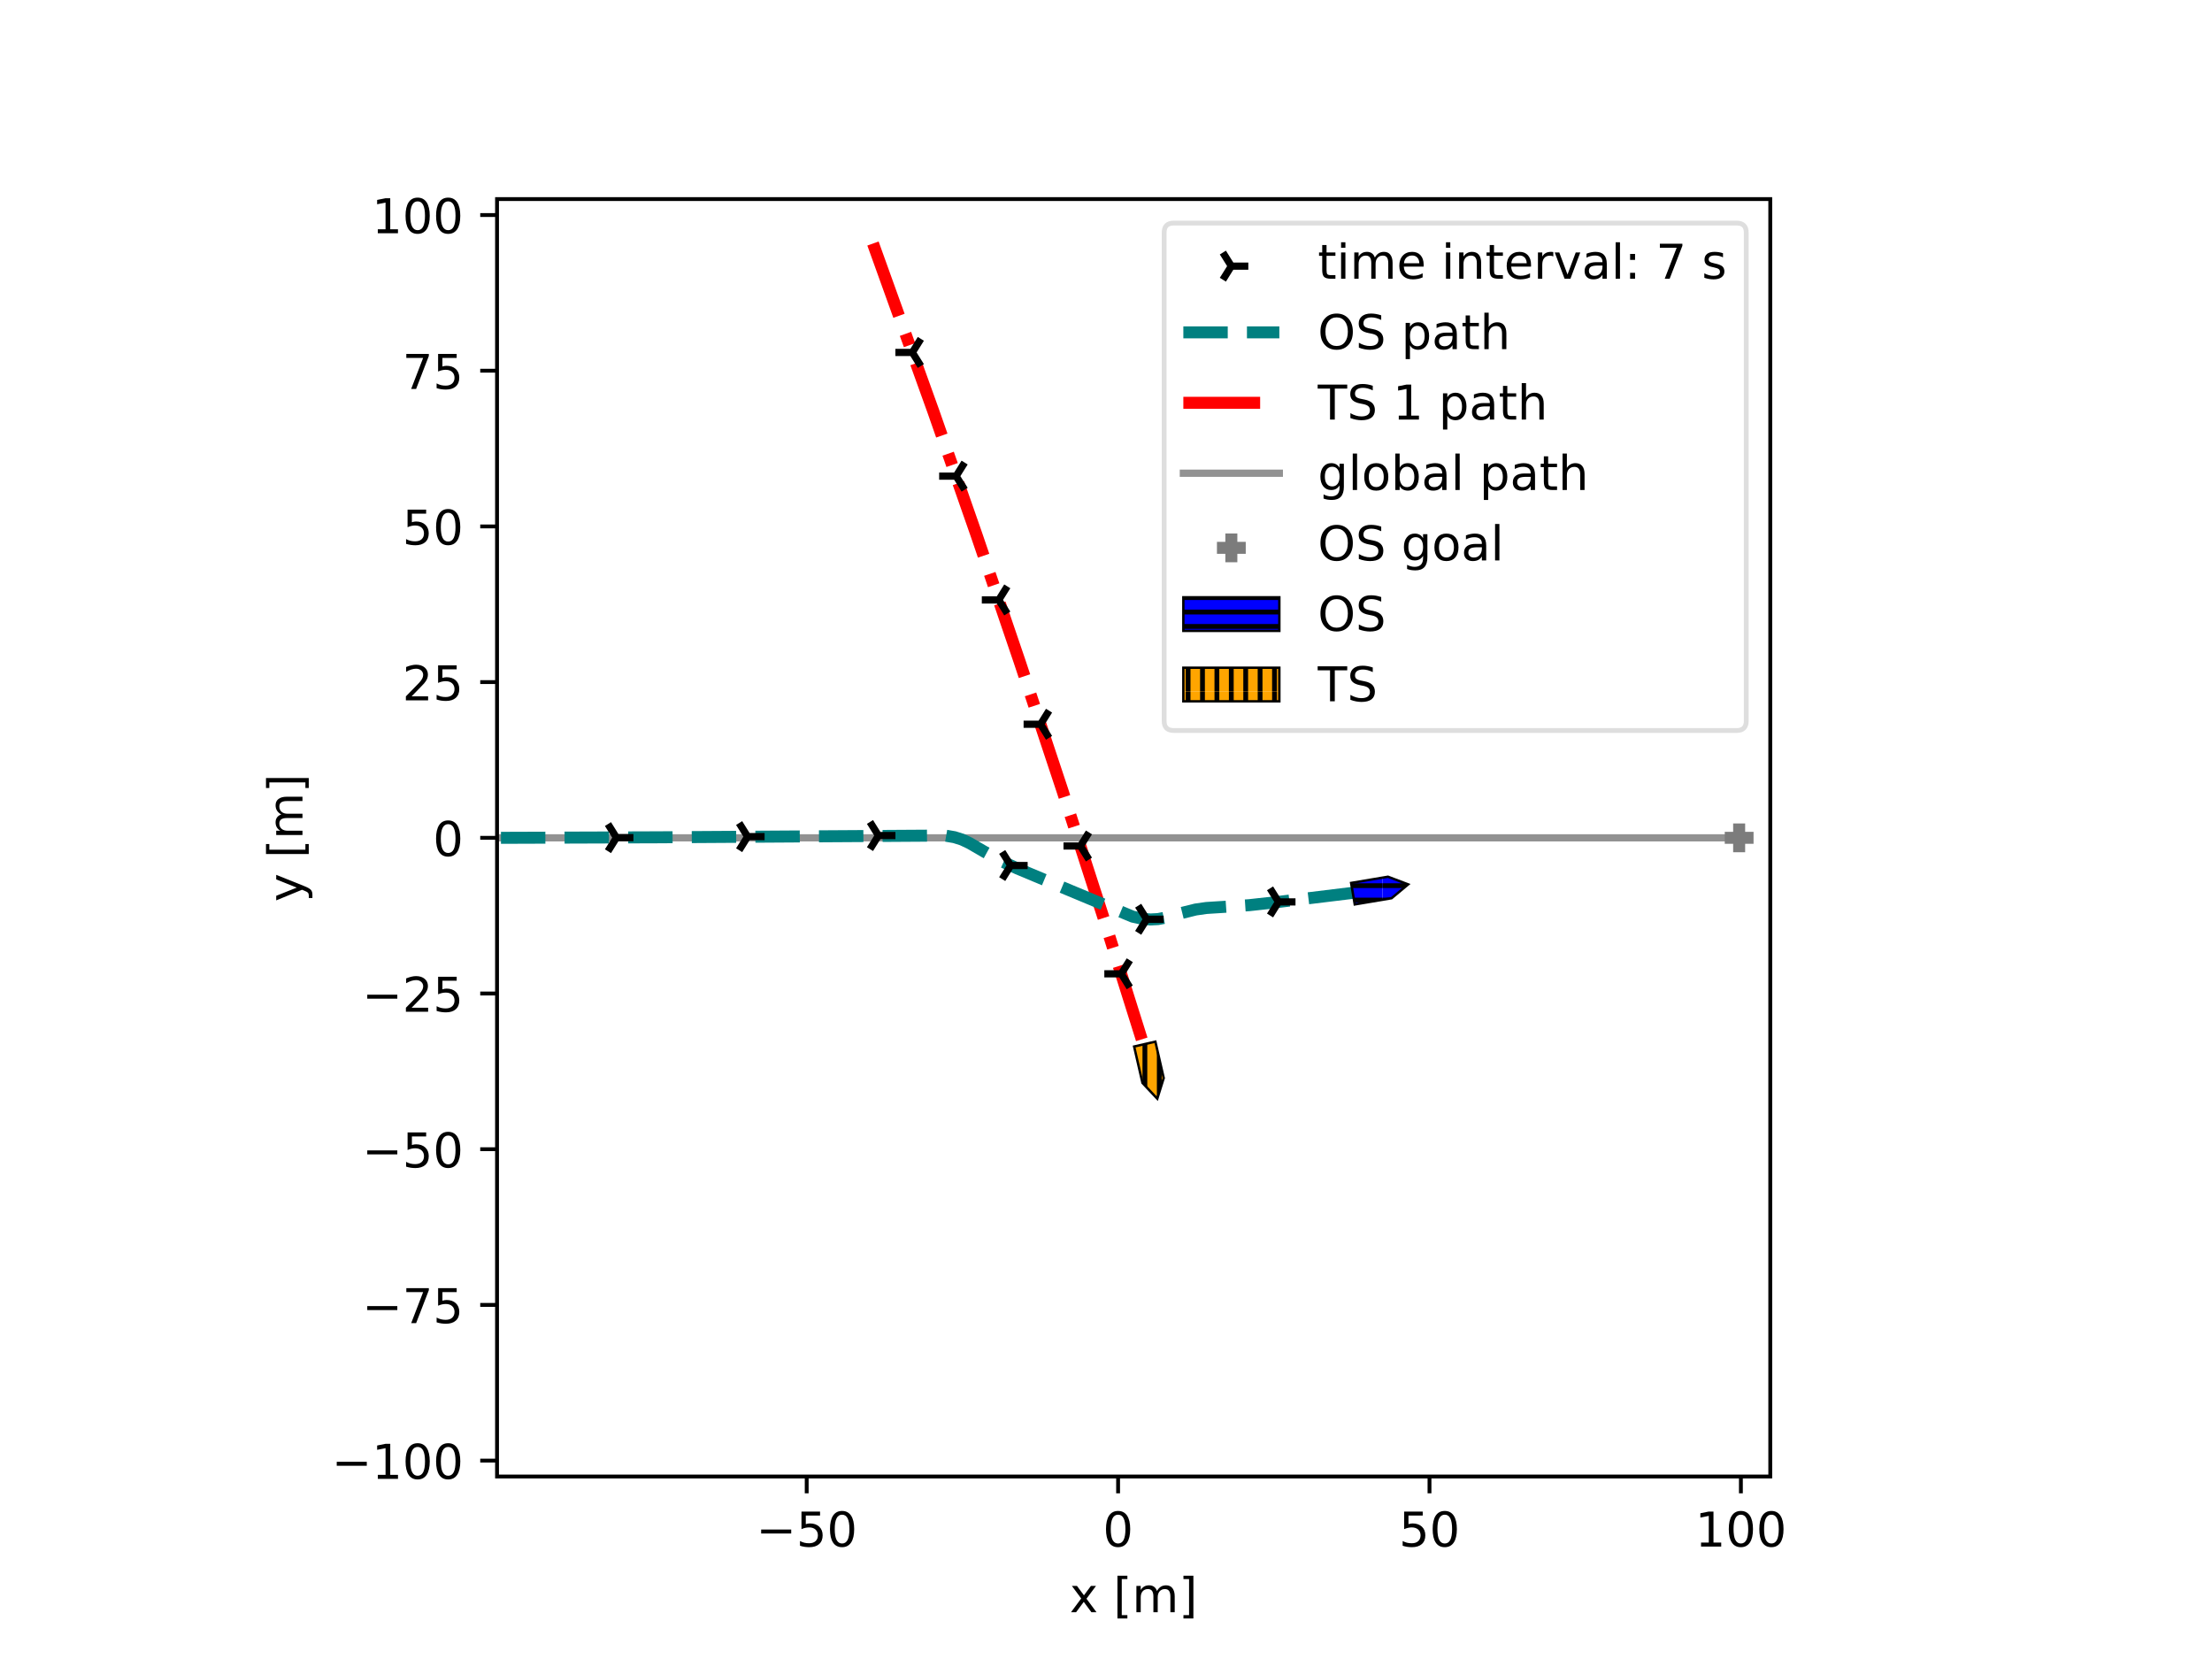 <svg xmlns="http://www.w3.org/2000/svg" xmlns:xlink="http://www.w3.org/1999/xlink" width="614.4" height="460.8" viewBox="0 0 460.8 345.6"><path d="M0 345.6h460.8V0H0z" fill="#fff"/><path d="M103.542 307.584h265.236V41.472H103.542z" fill="#fff"/><clipPath id="a"><path transform="matrix(1 0 0 -1 0 345.6)" d="M103.542 38.016h265.236v266.112H103.542z"/></clipPath><g clip-path="url(#a)"><path stroke-width="1.5" stroke-linecap="square" stroke-linejoin="round" fill="none" stroke="#929292" d="m104.36 174.535 257.937.001"/></g><clipPath id="b"><path transform="matrix(1 0 0 -1 0 345.6)" d="M103.542 38.016h265.236v266.112H103.542z"/></clipPath><g clip-path="url(#b)"><path stroke-width="2.5" stroke-dasharray="16,4,2.5,4" stroke-linejoin="round" fill="none" stroke="red" d="m181.857 50.729 12.574 34.956 8.99 25.725 8.959 26.319 8.896 26.815 8.945 27.697 8.752 27.862.369 1.192"/></g><clipPath id="c"><path transform="matrix(1 0 0 -1 0 345.6)" d="M103.542 38.016h265.236v266.112H103.542z"/></clipPath><g clip-path="url(#c)"><path stroke-width="2.5" stroke-dasharray="9.25,4" stroke-linejoin="round" fill="none" stroke="teal" d="M104.36 174.535h.112l32.602-.11 59.8-.363 1.973.342 1.572.499 1.58.746 3.075 1.787 3.678 2.018 3.194 1.471 7.555 3.16 16.453 6.867 1.992.439 1.682.15 1.611-.081 1.571-.303 3.082-.9 3.18-.79 2.239-.32 3.289-.207 5.647-.377 5.625-.621 19.806-2.419"/></g><clipPath id="d"><path transform="matrix(1 0 0 -1 0 345.6)" d="M103.542 38.016h265.236v266.112H103.542z"/></clipPath><g clip-path="url(#d)"><clipPath id="e"><path transform="matrix(1 0 0 -1 128.418 174.496)" d="M-9.268-10.328h20.304v20.656H-9.268z"/></clipPath><g clip-path="url(#e)"><path d="M128.418 174.496h3.535m-3.535 0-1.768-2.829m1.768 2.829-1.768 2.828"/><path stroke-width="1.5" stroke-linejoin="round" fill="none" stroke="#000" d="M128.418 174.496h3.535m-3.535 0-1.768-2.829m1.768 2.829-1.768 2.828"/></g><clipPath id="f"><path transform="matrix(1 0 0 -1 155.742 174.285)" d="M-9.268-10.328h20.304v20.656H-9.268z"/></clipPath><g clip-path="url(#f)"><path d="M155.742 174.285h3.536m-3.536 0-1.768-2.828m1.768 2.828-1.768 2.829"/><path stroke-width="1.5" stroke-linejoin="round" fill="none" stroke="#000" d="M155.742 174.285h3.536m-3.536 0-1.768-2.828m1.768 2.828-1.768 2.829"/></g><clipPath id="g"><path transform="matrix(1 0 0 -1 182.998 174.06)" d="M-9.268-10.328h20.304v20.656H-9.268z"/></clipPath><g clip-path="url(#g)"><path d="M182.998 174.06h3.536m-3.536 0-1.767-2.83m1.767 2.83-1.767 2.828"/><path stroke-width="1.5" stroke-linejoin="round" fill="none" stroke="#000" d="M182.998 174.06h3.536m-3.536 0-1.767-2.83m1.767 2.83-1.767 2.828"/></g><clipPath id="h"><path transform="matrix(1 0 0 -1 210.542 180.302)" d="M-9.268-10.328h20.304v20.656H-9.268z"/></clipPath><g clip-path="url(#h)"><path d="M210.542 180.302h3.536m-3.536 0-1.767-2.828m1.767 2.828-1.767 2.829"/><path stroke-width="1.5" stroke-linejoin="round" fill="none" stroke="#000" d="M210.542 180.302h3.536m-3.536 0-1.767-2.828m1.767 2.828-1.767 2.829"/></g><clipPath id="i"><path transform="matrix(1 0 0 -1 238.872 191.502)" d="M-9.268-10.328h20.304v20.656H-9.268z"/></clipPath><g clip-path="url(#i)"><path d="M238.872 191.502h3.535m-3.535 0-1.768-2.829m1.768 2.829-1.768 2.828"/><path stroke-width="1.5" stroke-linejoin="round" fill="none" stroke="#000" d="M238.872 191.502h3.535m-3.535 0-1.768-2.829m1.768 2.829-1.768 2.828"/></g><clipPath id="j"><path transform="matrix(1 0 0 -1 266.34 187.886)" d="M-9.268-10.328h20.304v20.656H-9.268z"/></clipPath><g clip-path="url(#j)"><path d="M266.34 187.886h3.536m-3.536 0-1.767-2.829m1.767 2.829-1.767 2.828"/><path stroke-width="1.5" stroke-linejoin="round" fill="none" stroke="#000" d="M266.34 187.886h3.536m-3.536 0-1.767-2.829m1.767 2.829-1.767 2.828"/></g></g><clipPath id="k"><path transform="matrix(1 0 0 -1 0 345.6)" d="M103.542 38.016h265.236v266.112H103.542z"/></clipPath><g clip-path="url(#k)"><clipPath id="l"><path transform="matrix(1 0 0 -1 190.06 73.418)" d="M-11.036-10.328H9.268v20.656h-20.304z"/></clipPath><g clip-path="url(#l)"><path d="M190.06 73.418h-3.535m3.535 0 1.768 2.829m-1.768-2.829 1.768-2.828"/><path stroke-width="1.5" stroke-linejoin="round" fill="none" stroke="#000" d="M190.06 73.418h-3.535m3.535 0 1.768 2.829m-1.768-2.829 1.768-2.828"/></g><clipPath id="m"><path transform="matrix(1 0 0 -1 199.18 99.189)" d="M-11.036-10.328H9.268v20.656h-20.304z"/></clipPath><g clip-path="url(#m)"><path d="M199.18 99.189h-3.536m3.536 0 1.768 2.828m-1.768-2.828 1.768-2.829"/><path stroke-width="1.5" stroke-linejoin="round" fill="none" stroke="#000" d="M199.18 99.189h-3.536m3.536 0 1.768 2.828m-1.768-2.828 1.768-2.829"/></g><clipPath id="n"><path transform="matrix(1 0 0 -1 208.067 124.975)" d="M-11.036-10.328H9.268v20.656h-20.304z"/></clipPath><g clip-path="url(#n)"><path d="M208.067 124.975h-3.536m3.536 0 1.767 2.828m-1.767-2.828 1.767-2.829"/><path stroke-width="1.5" stroke-linejoin="round" fill="none" stroke="#000" d="M208.067 124.975h-3.536m3.536 0 1.767 2.828m-1.767-2.828 1.767-2.829"/></g><clipPath id="o"><path transform="matrix(1 0 0 -1 216.77 150.874)" d="M-11.036-10.328H9.268v20.656h-20.304z"/></clipPath><g clip-path="url(#o)"><path d="M216.77 150.874h-3.536m3.536 0 1.767 2.829m-1.767-2.829 1.767-2.828"/><path stroke-width="1.5" stroke-linejoin="round" fill="none" stroke="#000" d="M216.77 150.874h-3.536m3.536 0 1.767 2.829m-1.767-2.829 1.767-2.828"/></g><clipPath id="p"><path transform="matrix(1 0 0 -1 225.081 176.233)" d="M-11.036-10.328H9.268v20.656h-20.304z"/></clipPath><g clip-path="url(#p)"><path d="M225.081 176.233h-3.535m3.535 0 1.768 2.829m-1.768-2.829 1.768-2.828"/><path stroke-width="1.5" stroke-linejoin="round" fill="none" stroke="#000" d="M225.081 176.233h-3.535m3.535 0 1.768 2.829m-1.768-2.829 1.768-2.828"/></g><clipPath id="q"><path transform="matrix(1 0 0 -1 233.585 202.86)" d="M-11.036-10.328H9.268v20.656h-20.304z"/></clipPath><g clip-path="url(#q)"><path d="M233.585 202.86h-3.535m3.535 0 1.768 2.828m-1.768-2.829 1.768-2.828"/><path stroke-width="1.5" stroke-linejoin="round" fill="none" stroke="#000" d="M233.585 202.86h-3.535m3.535 0 1.768 2.828m-1.768-2.829 1.768-2.828"/></g></g><clipPath id="r"><path transform="matrix(1 0 0 -1 0 345.6)" d="M103.542 38.016h265.236v266.112H103.542z"/></clipPath><g clip-path="url(#r)"><path d="M359.297 174.536h6m-3 3v-6" fill="#7c7c7c"/><path stroke-width="2.5" stroke-linejoin="round" fill="none" stroke="#7c7c7c" d="M359.297 174.536h6m-3 3v-6"/></g><clipPath id="s"><path transform="matrix(1 0 0 -1 0 345.6)" d="M103.542 38.016h265.236v266.112H103.542z"/></clipPath><g clip-path="url(#s)"><clipPath id="t"><path transform="matrix(1 0 0 -1 0 345.6)" d="m281.462 161.669.755-4.478 7.676 1.293 3.46 2.886-4.214 1.592z"/></clipPath><g clip-path="url(#t)"><path d="M216 216h72v-72h-72zM216 214.5h72m-72-3h72m-72-3h72m-72-3h72m-72-3h72m-72-3h72m-72-3h72m-72-3h72m-72-3h72m-72-3h72m-72-3h72m-72-3h72m-72-3h72m-72-3h72m-72-3h72m-72-3h72m-72-3h72m-72-3h72m-72-3h72m-72-3h72m-72-3h72m-72-3h72m-72-3h72m-72-3h72" fill="#00f"/><path stroke-miterlimit="10" fill="none" stroke="#000" d="M216 214.5h72m-72-3h72m-72-3h72m-72-3h72m-72-3h72m-72-3h72m-72-3h72m-72-3h72m-72-3h72m-72-3h72m-72-3h72m-72-3h72m-72-3h72m-72-3h72m-72-3h72m-72-3h72m-72-3h72m-72-3h72m-72-3h72m-72-3h72m-72-3h72m-72-3h72m-72-3h72m-72-3h72"/><path d="M288 216h72v-72h-72zM288 214.5h72m-72-3h72m-72-3h72m-72-3h72m-72-3h72m-72-3h72m-72-3h72m-72-3h72m-72-3h72m-72-3h72m-72-3h72m-72-3h72m-72-3h72m-72-3h72m-72-3h72m-72-3h72m-72-3h72m-72-3h72m-72-3h72m-72-3h72m-72-3h72m-72-3h72m-72-3h72m-72-3h72" fill="#00f"/><path stroke-miterlimit="10" fill="none" stroke="#000" d="M288 214.5h72m-72-3h72m-72-3h72m-72-3h72m-72-3h72m-72-3h72m-72-3h72m-72-3h72m-72-3h72m-72-3h72m-72-3h72m-72-3h72m-72-3h72m-72-3h72m-72-3h72m-72-3h72m-72-3h72m-72-3h72m-72-3h72m-72-3h72m-72-3h72m-72-3h72m-72-3h72m-72-3h72"/></g><path stroke-width=".5" stroke-miterlimit="10" fill="none" stroke="#000" d="m281.462 183.931.755 4.478 7.676-1.293 3.46-2.886-4.214-1.592z"/></g><clipPath id="u"><path transform="matrix(1 0 0 -1 0 345.6)" d="M103.542 38.016h265.236v266.112H103.542z"/></clipPath><g clip-path="url(#u)"><clipPath id="v"><path transform="matrix(1 0 0 -1 0 345.6)" d="m240.685 128.606-4.426-1.015 1.74-7.587 3.083-3.286 1.343 4.301z"/></clipPath><g clip-path="url(#v)"><path d="M216 288h72v-72h-72zM217.5 288v-72m3 72v-72m3 72v-72m3 72v-72m3 72v-72m3 72v-72m3 72v-72m3 72v-72m3 72v-72m3 72v-72m3 72v-72m3 72v-72m3 72v-72m3 72v-72m3 72v-72m3 72v-72m3 72v-72m3 72v-72m3 72v-72m3 72v-72m3 72v-72m3 72v-72m3 72v-72m3 72v-72" fill="orange"/><path stroke-miterlimit="10" fill="none" stroke="#000" d="M217.5 288v-72m3 72v-72m3 72v-72m3 72v-72m3 72v-72m3 72v-72m3 72v-72m3 72v-72m3 72v-72m3 72v-72m3 72v-72m3 72v-72m3 72v-72m3 72v-72m3 72v-72m3 72v-72m3 72v-72m3 72v-72m3 72v-72m3 72v-72m3 72v-72m3 72v-72m3 72v-72m3 72v-72"/><path d="M216 216h72v-72h-72zM217.5 216v-72m3 72v-72m3 72v-72m3 72v-72m3 72v-72m3 72v-72m3 72v-72m3 72v-72m3 72v-72m3 72v-72m3 72v-72m3 72v-72m3 72v-72m3 72v-72m3 72v-72m3 72v-72m3 72v-72m3 72v-72m3 72v-72m3 72v-72m3 72v-72m3 72v-72m3 72v-72m3 72v-72" fill="orange"/><path stroke-miterlimit="10" fill="none" stroke="#000" d="M217.5 216v-72m3 72v-72m3 72v-72m3 72v-72m3 72v-72m3 72v-72m3 72v-72m3 72v-72m3 72v-72m3 72v-72m3 72v-72m3 72v-72m3 72v-72m3 72v-72m3 72v-72m3 72v-72m3 72v-72m3 72v-72m3 72v-72m3 72v-72m3 72v-72m3 72v-72m3 72v-72m3 72v-72"/></g><path stroke-width=".5" stroke-miterlimit="10" fill="none" stroke="#000" d="m240.685 216.994-4.426 1.015 1.74 7.587 3.083 3.286 1.343-4.301z"/></g><path stroke-width=".8" stroke-linejoin="round" fill="none" stroke="#000" d="M168.051 307.584v3.5"/><symbol id="w"><path transform="matrix(.001 0 0 .001 -.077 .013)" d="M108 729h387v-83H198V467c14 5 29 9 43 11s29 4 43 4c81 0 145-23 193-67 48-45 72-105 72-181 0-79-25-140-74-183S357-13 269-13c-31 0-62 3-94 7-32 5-64 12-98 23v99c29-16 59-28 91-36 31-8 64-11 99-11 56 0 101 14 134 44 32 30 49 70 49 121 0 50-17 90-49 120-33 30-78 45-134 45-26 0-53-3-79-9s-53-15-80-27v366z"/></symbol><symbol id="x"><path transform="matrix(.001 0 0 .001 -.066 .013)" d="M318 664c-51 0-89-25-115-75s-38-125-38-225 12-175 38-225 64-75 115-75 89 25 115 75c25 50 38 125 38 225s-13 175-38 225c-26 50-64 75-115 75zm0 78c81 0 143-33 187-97 43-65 65-159 65-281 0-123-22-217-65-281-44-64-106-96-188-96S173 19 130 83 66 241 66 364c0 122 21 216 64 281 43 64 106 97 188 97z"/></symbol><use xlink:href="#w" transform="matrix(10 0 0 -10 166.653 322.308)"/><use xlink:href="#x" transform="matrix(10 0 0 -10 172.903 322.308)"/><clipPath id="y"><path transform="matrix(.01 0 0 -.01 157.504 322.178)" d="M-1021-463h2815v1696h-2815z"/></clipPath><g clip-path="url(#y)"><path d="M158.564 318.628h6.26v.83h-6.26v-.83z"/></g><path stroke-width=".8" stroke-linejoin="round" fill="none" stroke="#000" d="M232.92 307.584v3.5"/><use xlink:href="#x" transform="matrix(10 0 0 -10 230.4 322.308)"/><path stroke-width=".8" stroke-linejoin="round" fill="none" stroke="#000" d="M297.79 307.584v3.5"/><use xlink:href="#w" transform="matrix(10 0 0 -10 292.2 322.308)"/><use xlink:href="#x" transform="matrix(10 0 0 -10 298.45 322.308)"/><path stroke-width=".8" stroke-linejoin="round" fill="none" stroke="#000" d="M362.66 307.584v3.5"/><symbol id="z"><path transform="translate(-.11) scale(.001)" d="M124 83h161v556l-175-35v90l174 35h99V83h161V0H124v83z"/></symbol><use xlink:href="#z" transform="matrix(10 0 0 -10 354.22 322.178)"/><use xlink:href="#x" transform="matrix(10 0 0 -10 360.14 322.308)"/><use xlink:href="#x" transform="matrix(10 0 0 -10 366.5 322.308)"/><symbol id="A"><path transform="translate(-.029) scale(.001)" d="M549 547 351 281 559 0H453L294 215 135 0H29l212 286L47 547h106l145-195 145 195h106z"/></symbol><symbol id="C"><path transform="matrix(.001 0 0 .001 -.086 .131)" d="M86 760h207v-70H176V-61h117v-70H86v891z"/></symbol><symbol id="D"><path transform="translate(-.091) scale(.001)" d="M520 442c22 40 49 69 80 89 31 19 68 29 111 29 56 0 100-20 131-60s47-97 47-170V0h-90v327c0 52-10 91-28 117-19 25-47 38-85 38-47 0-84-16-111-47s-40-73-40-126V0h-90v327c0 52-10 91-28 117-19 25-48 38-86 38-46 0-83-16-110-47s-40-73-40-126V0H91v547h90v-85c20 33 45 58 74 74 28 16 62 24 102 24s73-10 101-30 48-50 62-88z"/></symbol><symbol id="E"><path transform="matrix(.001 0 0 .001 -.097 .131)" d="M304 760v-891H97v70h117v751H97v70h207z"/></symbol><use xlink:href="#A" transform="matrix(10 0 0 -10 223.114 335.85)"/><use xlink:href="#B" transform="matrix(10 0 0 -10 228.744 335.85)"/><use xlink:href="#C" transform="matrix(10 0 0 -10 232.784 337.16)"/><use xlink:href="#D" transform="matrix(10 0 0 -10 236.734 335.85)"/><use xlink:href="#E" transform="matrix(10 0 0 -10 246.534 337.16)"/><path stroke-width=".8" stroke-linejoin="round" fill="none" stroke="#000" d="M103.542 304.27h-3.5"/><use xlink:href="#z" transform="matrix(10 0 0 -10 78.568 308.067)"/><use xlink:href="#x" transform="matrix(10 0 0 -10 84.488 308.197)"/><use xlink:href="#x" transform="matrix(10 0 0 -10 90.848 308.197)"/><clipPath id="F"><path transform="matrix(.01 0 0 -.01 69.089 308.067)" d="M-1021-463h2815v1696h-2815z"/></clipPath><g clip-path="url(#F)"><path d="M70.149 304.517h6.26v.83h-6.26v-.83z"/></g><path stroke-width=".8" stroke-linejoin="round" fill="none" stroke="#000" d="M103.542 271.835h-3.5"/><symbol id="G"><path transform="translate(-.082) scale(.001)" d="M82 729h469v-42L286 0H183l249 646H82v83z"/></symbol><use xlink:href="#G" transform="matrix(10 0 0 -10 84.647 275.632)"/><use xlink:href="#w" transform="matrix(10 0 0 -10 90.957 275.762)"/><clipPath id="H"><path transform="matrix(.01 0 0 -.01 75.448 275.632)" d="M-1021-463h2815v1696h-2815z"/></clipPath><g clip-path="url(#H)"><path d="M76.508 272.082h6.26v.83h-6.26v-.83z"/></g><path stroke-width=".8" stroke-linejoin="round" fill="none" stroke="#000" d="M103.542 239.4h-3.5"/><use xlink:href="#w" transform="matrix(10 0 0 -10 84.597 243.327)"/><use xlink:href="#x" transform="matrix(10 0 0 -10 90.847 243.327)"/><clipPath id="I"><path transform="matrix(.01 0 0 -.01 75.448 243.197)" d="M-1021-463h2815v1696h-2815z"/></clipPath><g clip-path="url(#I)"><path d="M76.508 239.647h6.26v.83h-6.26v-.83z"/></g><path stroke-width=".8" stroke-linejoin="round" fill="none" stroke="#000" d="M103.542 206.966h-3.5"/><symbol id="J"><path transform="translate(-.073) scale(.001)" d="M192 83h344V0H73v83c37 38 88 90 153 156 64 65 105 107 122 126 32 35 54 65 66 90 12 24 19 49 19 73 0 38-14 70-41 94s-62 37-106 37c-31 0-64-6-98-16-34-11-71-27-110-49v100c40 16 77 28 111 36s66 12 95 12c75 0 135-19 180-57s68-88 68-151c0-30-6-59-17-85-11-27-31-59-61-95-8-10-34-37-78-82S271 164 192 83z"/></symbol><use xlink:href="#J" transform="matrix(10 0 0 -10 84.557 210.763)"/><use xlink:href="#w" transform="matrix(10 0 0 -10 90.957 210.893)"/><clipPath id="K"><path transform="matrix(.01 0 0 -.01 75.448 210.763)" d="M-1021-463h2815v1696h-2815z"/></clipPath><g clip-path="url(#K)"><path d="M76.508 207.213h6.26v.83h-6.26v-.83z"/></g><path stroke-width=".8" stroke-linejoin="round" fill="none" stroke="#000" d="M103.542 174.531h-3.5"/><use xlink:href="#x" transform="matrix(10 0 0 -10 90.843 178.458)"/><path stroke-width=".8" stroke-linejoin="round" fill="none" stroke="#000" d="M103.542 142.096h-3.5"/><use xlink:href="#J" transform="matrix(10 0 0 -10 84.553 145.893)"/><use xlink:href="#w" transform="matrix(10 0 0 -10 90.953 146.023)"/><path stroke-width=".8" stroke-linejoin="round" fill="none" stroke="#000" d="M103.542 109.662h-3.5"/><use xlink:href="#w" transform="matrix(10 0 0 -10 84.593 113.589)"/><use xlink:href="#x" transform="matrix(10 0 0 -10 90.843 113.589)"/><path stroke-width=".8" stroke-linejoin="round" fill="none" stroke="#000" d="M103.542 77.227h-3.5"/><use xlink:href="#G" transform="matrix(10 0 0 -10 84.643 81.024)"/><use xlink:href="#w" transform="matrix(10 0 0 -10 90.953 81.154)"/><path stroke-width=".8" stroke-linejoin="round" fill="none" stroke="#000" d="M103.542 44.792h-3.5"/><use xlink:href="#z" transform="matrix(10 0 0 -10 78.564 48.59)"/><use xlink:href="#x" transform="matrix(10 0 0 -10 84.484 48.72)"/><use xlink:href="#x" transform="matrix(10 0 0 -10 90.844 48.72)"/><symbol id="L"><path transform="matrix(.001 0 0 .001 -.03 .207)" d="M322-50c-26-64-51-107-75-127s-56-30-96-30H79v75h53c24 0 43 6 57 18s29 39 46 83l16 40L30 547h95l171-428 171 428h95L322-50z"/></symbol><use xlink:href="#L" transform="matrix(0 -10 -10 0 65.08 187.564)"/><use xlink:href="#B" transform="matrix(0 -10 -10 0 63.01 181.944)"/><use xlink:href="#C" transform="matrix(0 -10 -10 0 64.32 177.904)"/><use xlink:href="#D" transform="matrix(0 -10 -10 0 63.01 173.954)"/><use xlink:href="#E" transform="matrix(0 -10 -10 0 64.32 164.154)"/><path stroke-width=".8" stroke-linecap="square" stroke-miterlimit="10" fill="none" stroke="#000" d="M103.542 307.584V41.472M368.778 307.584V41.472M103.542 307.584h265.236M103.542 41.472h265.236"/><path d="M244.512 152.175h117.266c1.333 0 2-.667 2-2V48.472c0-1.333-.667-2-2-2H244.512c-1.333 0-2 .667-2 2v101.703c0 1.333.667 2 2 2z" fill="#fff" fill-opacity=".8"/><path stroke-miterlimit="10" fill="none" stroke="#d5d6d5" stroke-opacity=".8" d="M244.512 152.175h117.266c1.333 0 2-.667 2-2V48.472c0-1.333-.667-2-2-2H244.512c-1.333 0-2 .667-2 2v101.703c0 1.333.667 2 2 2z"/><path d="M256.512 55.44h3.536m-3.536 0-1.767-2.828m1.767 2.829-1.767 2.828"/><path stroke-width="1.5" stroke-linejoin="round" fill="none" stroke="#000" d="M256.512 55.44h3.536m-3.536 0-1.767-2.828m1.767 2.829-1.767 2.828"/><symbol id="M"><path transform="translate(-.027) scale(.001)" d="M183 702V547h185v-70H183V180c0-45 6-74 18-86 12-13 37-19 75-19h92V0h-92c-70 0-118 13-144 39s-39 73-39 141v297H27v70h66v155h90z"/></symbol><symbol id="N"><path transform="translate(-.094) scale(.001)" d="M94 547h90V0H94v547zm0 213h90V646H94v114z"/></symbol><symbol id="O"><path transform="matrix(.001 0 0 .001 -.055 .013)" d="M562 296v-44H149c4-62 22-110 56-142 33-32 79-48 139-48 34 0 68 4 100 12s65 21 97 39V28c-32-14-65-25-99-31s-69-10-103-10c-88 0-157 25-208 75S55 181 55 268c0 89 24 160 72 213 48 52 114 79 196 79 74 0 132-24 175-71 42-48 64-112 64-193zm-90 26c-1 49-15 88-41 118-27 29-63 44-107 44-50 0-90-15-120-43s-48-68-52-119h320z"/></symbol><symbol id="P"><path transform="translate(-.091) scale(.001)" d="M549 330V0h-90v327c0 52-11 90-31 116s-50 39-90 39c-49 0-87-16-115-47s-42-73-42-126V0H91v547h90v-85c21 32 46 57 76 73 29 16 63 25 101 25 62 0 110-20 142-59s49-96 49-171z"/></symbol><symbol id="Q"><path transform="translate(-.091) scale(.001)" d="M411 463c-10 6-21 10-33 13-12 2-25 4-39 4-51 0-90-17-117-50-28-33-41-80-41-142V0H91v547h90v-85c18 33 43 58 73 74s67 24 111 24c6 0 13-1 21-1 7-1 15-2 25-4v-92z"/></symbol><symbol id="R"><path transform="translate(-.03) scale(.001)" d="M30 547h95L296 88l171 459h95L357 0H235L30 547z"/></symbol><symbol id="S"><path transform="matrix(.001 0 0 .001 -.06 .013)" d="M343 275c-73 0-123-9-151-25-28-17-42-45-42-85 0-32 10-58 31-76 21-19 50-28 86-28 50 0 90 17 120 53 30 35 45 82 45 141v20h-89zm179 37V0h-90v83c-21-34-47-58-77-73s-68-23-112-23c-56 0-101 15-134 46s-49 73-49 126c0 61 20 107 62 139 41 31 102 47 184 47h126v9c0 41-14 73-41 96-27 22-65 34-114 34-32 0-62-4-92-12s-58-19-85-33v83c32 12 64 22 95 28s61 10 91 10c79 0 138-21 177-62s59-103 59-186z"/></symbol><symbol id="T"><path transform="translate(-.094) scale(.001)" d="M94 760h90V0H94v760z"/></symbol><symbol id="U"><path transform="translate(-.117) scale(.001)" d="M117 124h103V0H117v124zm0 393h103V393H117v124z"/></symbol><symbol id="V"><path transform="matrix(.001 0 0 .001 -.054 .013)" d="M443 531v-85c-26 12-52 22-79 29-28 6-56 10-85 10-45 0-79-7-101-21s-33-34-33-61c0-21 8-37 24-49s48-24 96-34l31-7c64-14 109-34 136-58 26-25 40-60 40-104 0-51-20-91-60-120-40-30-96-44-166-44-30 0-60 3-92 8S89 8 54 20v93c33-18 66-31 98-39 32-9 64-13 96-13 42 0 75 7 98 21 22 14 34 35 34 62 0 24-9 43-25 56s-52 26-108 38l-31 7c-56 12-97 30-121 54-25 24-37 57-37 100 0 51 18 91 54 119s88 42 156 42c33 0 64-3 94-8 29-5 56-12 81-21z"/></symbol><use xlink:href="#M" transform="matrix(10 0 0 -10 274.782 58.066)"/><use xlink:href="#N" transform="matrix(10 0 0 -10 279.372 58.066)"/><use xlink:href="#D" transform="matrix(10 0 0 -10 282.122 58.066)"/><use xlink:href="#O" transform="matrix(10 0 0 -10 291.502 58.196)"/><use xlink:href="#B" transform="matrix(10 0 0 -10 297.102 58.066)"/><use xlink:href="#N" transform="matrix(10 0 0 -10 301.222 58.066)"/><use xlink:href="#P" transform="matrix(10 0 0 -10 303.972 58.066)"/><use xlink:href="#M" transform="matrix(10 0 0 -10 309.672 58.066)"/><use xlink:href="#O" transform="matrix(10 0 0 -10 313.872 58.196)"/><use xlink:href="#Q" transform="matrix(10 0 0 -10 320.382 58.066)"/><use xlink:href="#R" transform="matrix(10 0 0 -10 323.882 58.066)"/><use xlink:href="#S" transform="matrix(10 0 0 -10 330.102 58.196)"/><use xlink:href="#T" transform="matrix(10 0 0 -10 336.572 58.066)"/><use xlink:href="#U" transform="matrix(10 0 0 -10 339.582 58.066)"/><use xlink:href="#B" transform="matrix(10 0 0 -10 341.782 58.066)"/><use xlink:href="#G" transform="matrix(10 0 0 -10 345.782 58.066)"/><use xlink:href="#B" transform="matrix(10 0 0 -10 351.322 58.066)"/><use xlink:href="#V" transform="matrix(10 0 0 -10 355.042 58.196)"/><path stroke-width="2.5" stroke-dasharray="9.25,4" stroke-linejoin="round" fill="none" stroke="teal" d="M246.512 69.238h20"/><symbol id="W"><path transform="matrix(.001 0 0 .001 -.056 .013)" d="M394 662c-72 0-129-27-171-80-42-54-63-126-63-218s21-165 63-218c42-54 99-80 171-80 71 0 128 26 170 80 42 53 63 126 63 218s-21 164-63 218c-42 53-99 80-170 80zm0 80c102 0 183-35 245-103 61-68 92-160 92-275 0-116-31-207-92-275C577 21 496-13 394-13 291-13 209 21 148 89c-62 68-92 159-92 275 0 115 30 207 92 275 61 68 143 103 246 103z"/></symbol><symbol id="X"><path transform="matrix(.001 0 0 .001 -.066 .013)" d="M535 705v-96c-38 18-73 31-106 40-34 8-66 13-96 13-54 0-96-11-125-31-29-21-43-51-43-89 0-32 9-57 29-73 19-17 56-30 110-40l60-12c73-14 127-39 162-74 35-36 53-83 53-142 0-71-24-124-71-160-48-36-117-54-208-54-35 0-72 4-111 11S110 16 69 32v102c40-23 79-40 117-51 38-12 76-17 114-17 56 0 99 11 130 33 30 22 46 53 46 95 0 36-11 64-33 84s-58 35-108 45l-60 12c-74 14-127 37-160 69-33 31-49 74-49 130 0 64 22 115 68 152 45 37 108 56 188 56 34 0 68-3 104-9 35-6 71-16 109-28z"/></symbol><symbol id="Y"><path transform="matrix(.001 0 0 .001 -.091 .207)" d="M181 82v-289H91v754h90v-83c18 32 42 56 71 72s64 24 104 24c66 0 120-27 162-79 41-53 62-122 62-208s-21-156-62-208c-42-52-96-78-162-78-40 0-75 8-104 23s-53 39-71 72zm306 191c0 66-14 117-41 155-28 38-65 57-112 57-48 0-85-19-112-57-28-38-41-89-41-155s13-118 41-156c27-38 64-56 112-56 47 0 84 18 112 56 27 38 41 90 41 156z"/></symbol><symbol id="Z"><path transform="translate(-.091) scale(.001)" d="M549 330V0h-90v327c0 52-11 90-31 116s-50 39-90 39c-49 0-87-16-115-47s-42-73-42-126V0H91v760h90V462c21 32 46 57 76 73 29 16 63 25 101 25 62 0 110-20 142-59s49-96 49-171z"/></symbol><use xlink:href="#W" transform="matrix(10 0 0 -10 275.072 72.868)"/><use xlink:href="#X" transform="matrix(10 0 0 -10 283.042 72.868)"/><use xlink:href="#B" transform="matrix(10 0 0 -10 288.732 72.738)"/><use xlink:href="#Y" transform="matrix(10 0 0 -10 292.822 74.808)"/><use xlink:href="#S" transform="matrix(10 0 0 -10 298.862 72.868)"/><use xlink:href="#M" transform="matrix(10 0 0 -10 304.662 72.738)"/><use xlink:href="#Z" transform="matrix(10 0 0 -10 309.222 72.738)"/><path stroke-width="2.5" stroke-dasharray="16,4,2.5,4" stroke-linejoin="round" fill="none" stroke="red" d="M246.512 83.91h20"/><symbol id="aa"><path transform="translate(.002) scale(.001)" d="M-2 729h616v-83H355V0h-99v646H-2v83z"/></symbol><use xlink:href="#aa" transform="matrix(10 0 0 -10 274.492 87.41)"/><use xlink:href="#X" transform="matrix(10 0 0 -10 281.282 87.54)"/><use xlink:href="#B" transform="matrix(10 0 0 -10 286.972 87.41)"/><use xlink:href="#z" transform="matrix(10 0 0 -10 291.252 87.41)"/><use xlink:href="#B" transform="matrix(10 0 0 -10 296.512 87.41)"/><use xlink:href="#Y" transform="matrix(10 0 0 -10 300.602 89.48)"/><use xlink:href="#S" transform="matrix(10 0 0 -10 306.642 87.54)"/><use xlink:href="#M" transform="matrix(10 0 0 -10 312.442 87.41)"/><use xlink:href="#Z" transform="matrix(10 0 0 -10 317.002 87.41)"/><path stroke-width="1.5" stroke-linecap="square" stroke-linejoin="round" fill="none" stroke="#929292" d="M246.512 98.581h20"/><symbol id="ab"><path transform="matrix(.001 0 0 .001 -.055 .207)" d="M454 280c0 64-14 115-40 151-27 36-65 54-113 54s-86-18-113-54-40-87-40-151c0-65 13-115 40-151s65-54 113-54 86 18 113 54c26 36 40 86 40 151zm90-212c0-92-21-161-62-207-42-45-105-68-190-68-32 0-61 3-89 7-28 5-56 12-82 22v87c26-14 52-24 78-31s52-11 79-11c58 0 102 16 132 46 29 31 44 77 44 139v44c-19-32-43-56-72-72S319 0 279 0c-68 0-122 25-163 76S55 195 55 280c0 84 20 152 61 203s95 77 163 77c40 0 74-8 103-24s53-40 72-72v83h90V68z"/></symbol><symbol id="ac"><path transform="matrix(.001 0 0 .001 -.055 .013)" d="M306 484c-48 0-86-19-114-57s-42-89-42-154c0-66 13-117 41-155s66-56 115-56c48 0 86 18 114 56s42 89 42 155c0 64-14 116-42 154s-66 57-114 57zm0 76c78 0 139-26 184-76 44-51 67-121 67-211s-23-160-67-210c-45-51-106-76-184-76-79 0-141 25-185 76-44 50-66 120-66 210s22 160 66 211c44 50 106 76 185 76z"/></symbol><symbol id="ad"><path transform="matrix(.001 0 0 .001 -.091 .013)" d="M487 273c0 66-14 117-41 155-28 38-65 57-112 57-48 0-85-19-112-57-28-38-41-89-41-155s13-118 41-156c27-38 64-56 112-56 47 0 84 18 112 56 27 38 41 90 41 156zM181 464c18 32 42 56 71 72s64 24 104 24c66 0 120-27 162-79 41-53 62-122 62-208s-21-156-62-208c-42-52-96-78-162-78-40 0-75 8-104 23s-53 39-71 72V0H91v760h90V464z"/></symbol><use xlink:href="#ab" transform="matrix(10 0 0 -10 275.062 104.151)"/><use xlink:href="#T" transform="matrix(10 0 0 -10 281.802 102.081)"/><use xlink:href="#ac" transform="matrix(10 0 0 -10 284.192 102.211)"/><use xlink:href="#ad" transform="matrix(10 0 0 -10 290.672 102.211)"/><use xlink:href="#S" transform="matrix(10 0 0 -10 296.712 102.211)"/><use xlink:href="#T" transform="matrix(10 0 0 -10 303.182 102.081)"/><use xlink:href="#B" transform="matrix(10 0 0 -10 305.022 102.081)"/><use xlink:href="#Y" transform="matrix(10 0 0 -10 309.112 104.151)"/><use xlink:href="#S" transform="matrix(10 0 0 -10 315.152 102.211)"/><use xlink:href="#M" transform="matrix(10 0 0 -10 320.952 102.081)"/><use xlink:href="#Z" transform="matrix(10 0 0 -10 325.512 102.081)"/><path d="M253.512 114.128h6m-3 3v-6" fill="#7c7c7c"/><path stroke-width="2.5" stroke-linejoin="round" fill="none" stroke="#7c7c7c" d="M253.512 114.128h6m-3 3v-6"/><use xlink:href="#W" transform="matrix(10 0 0 -10 275.072 116.883)"/><use xlink:href="#X" transform="matrix(10 0 0 -10 283.042 116.883)"/><use xlink:href="#B" transform="matrix(10 0 0 -10 288.732 116.753)"/><use xlink:href="#ab" transform="matrix(10 0 0 -10 292.462 118.823)"/><use xlink:href="#ac" transform="matrix(10 0 0 -10 298.812 116.883)"/><use xlink:href="#S" transform="matrix(10 0 0 -10 304.982 116.883)"/><use xlink:href="#T" transform="matrix(10 0 0 -10 311.452 116.753)"/><clipPath id="ae"><path transform="matrix(1 0 0 -1 0 345.6)" d="M246.512 214.175h20v7h-20z"/></clipPath><g clip-path="url(#ae)"><path d="M216 144h72V72h-72zM216 142.5h72m-72-3h72m-72-3h72m-72-3h72m-72-3h72m-72-3h72m-72-3h72m-72-3h72m-72-3h72m-72-3h72m-72-3h72m-72-3h72m-72-3h72m-72-3h72m-72-3h72m-72-3h72m-72-3h72m-72-3h72m-72-3h72m-72-3h72m-72-3h72m-72-3h72m-72-3h72m-72-3h72" fill="#00f"/><path stroke-miterlimit="10" fill="none" stroke="#000" d="M216 142.5h72m-72-3h72m-72-3h72m-72-3h72m-72-3h72m-72-3h72m-72-3h72m-72-3h72m-72-3h72m-72-3h72m-72-3h72m-72-3h72m-72-3h72m-72-3h72m-72-3h72m-72-3h72m-72-3h72m-72-3h72m-72-3h72m-72-3h72m-72-3h72m-72-3h72m-72-3h72m-72-3h72"/></g><path stroke-width=".5" stroke-miterlimit="10" fill="none" stroke="#000" d="M246.512 131.425h20v-7h-20z"/><use xlink:href="#W" transform="matrix(10 0 0 -10 275.072 131.555)"/><use xlink:href="#X" transform="matrix(10 0 0 -10 283.042 131.555)"/><clipPath id="af"><path transform="matrix(1 0 0 -1 0 345.6)" d="M246.512 199.503h20v7h-20z"/></clipPath><g clip-path="url(#af)"><path d="M216 216h72v-72h-72zM217.5 216v-72m3 72v-72m3 72v-72m3 72v-72m3 72v-72m3 72v-72m3 72v-72m3 72v-72m3 72v-72m3 72v-72m3 72v-72m3 72v-72m3 72v-72m3 72v-72m3 72v-72m3 72v-72m3 72v-72m3 72v-72m3 72v-72m3 72v-72m3 72v-72m3 72v-72m3 72v-72m3 72v-72" fill="orange"/><path stroke-miterlimit="10" fill="none" stroke="#000" d="M217.5 216v-72m3 72v-72m3 72v-72m3 72v-72m3 72v-72m3 72v-72m3 72v-72m3 72v-72m3 72v-72m3 72v-72m3 72v-72m3 72v-72m3 72v-72m3 72v-72m3 72v-72m3 72v-72m3 72v-72m3 72v-72m3 72v-72m3 72v-72m3 72v-72m3 72v-72m3 72v-72m3 72v-72"/><path d="M216 144h72V72h-72zM217.5 144V72m3 72V72m3 72V72m3 72V72m3 72V72m3 72V72m3 72V72m3 72V72m3 72V72m3 72V72m3 72V72m3 72V72m3 72V72m3 72V72m3 72V72m3 72V72m3 72V72m3 72V72m3 72V72m3 72V72m3 72V72m3 72V72m3 72V72m3 72V72" fill="orange"/><path stroke-miterlimit="10" fill="none" stroke="#000" d="M217.5 144V72m3 72V72m3 72V72m3 72V72m3 72V72m3 72V72m3 72V72m3 72V72m3 72V72m3 72V72m3 72V72m3 72V72m3 72V72m3 72V72m3 72V72m3 72V72m3 72V72m3 72V72m3 72V72m3 72V72m3 72V72m3 72V72m3 72V72m3 72V72"/></g><path stroke-width=".5" stroke-miterlimit="10" fill="none" stroke="#000" d="M246.512 146.097h20v-7h-20z"/><use xlink:href="#aa" transform="matrix(10 0 0 -10 274.492 146.097)"/><use xlink:href="#X" transform="matrix(10 0 0 -10 281.282 146.227)"/></svg>